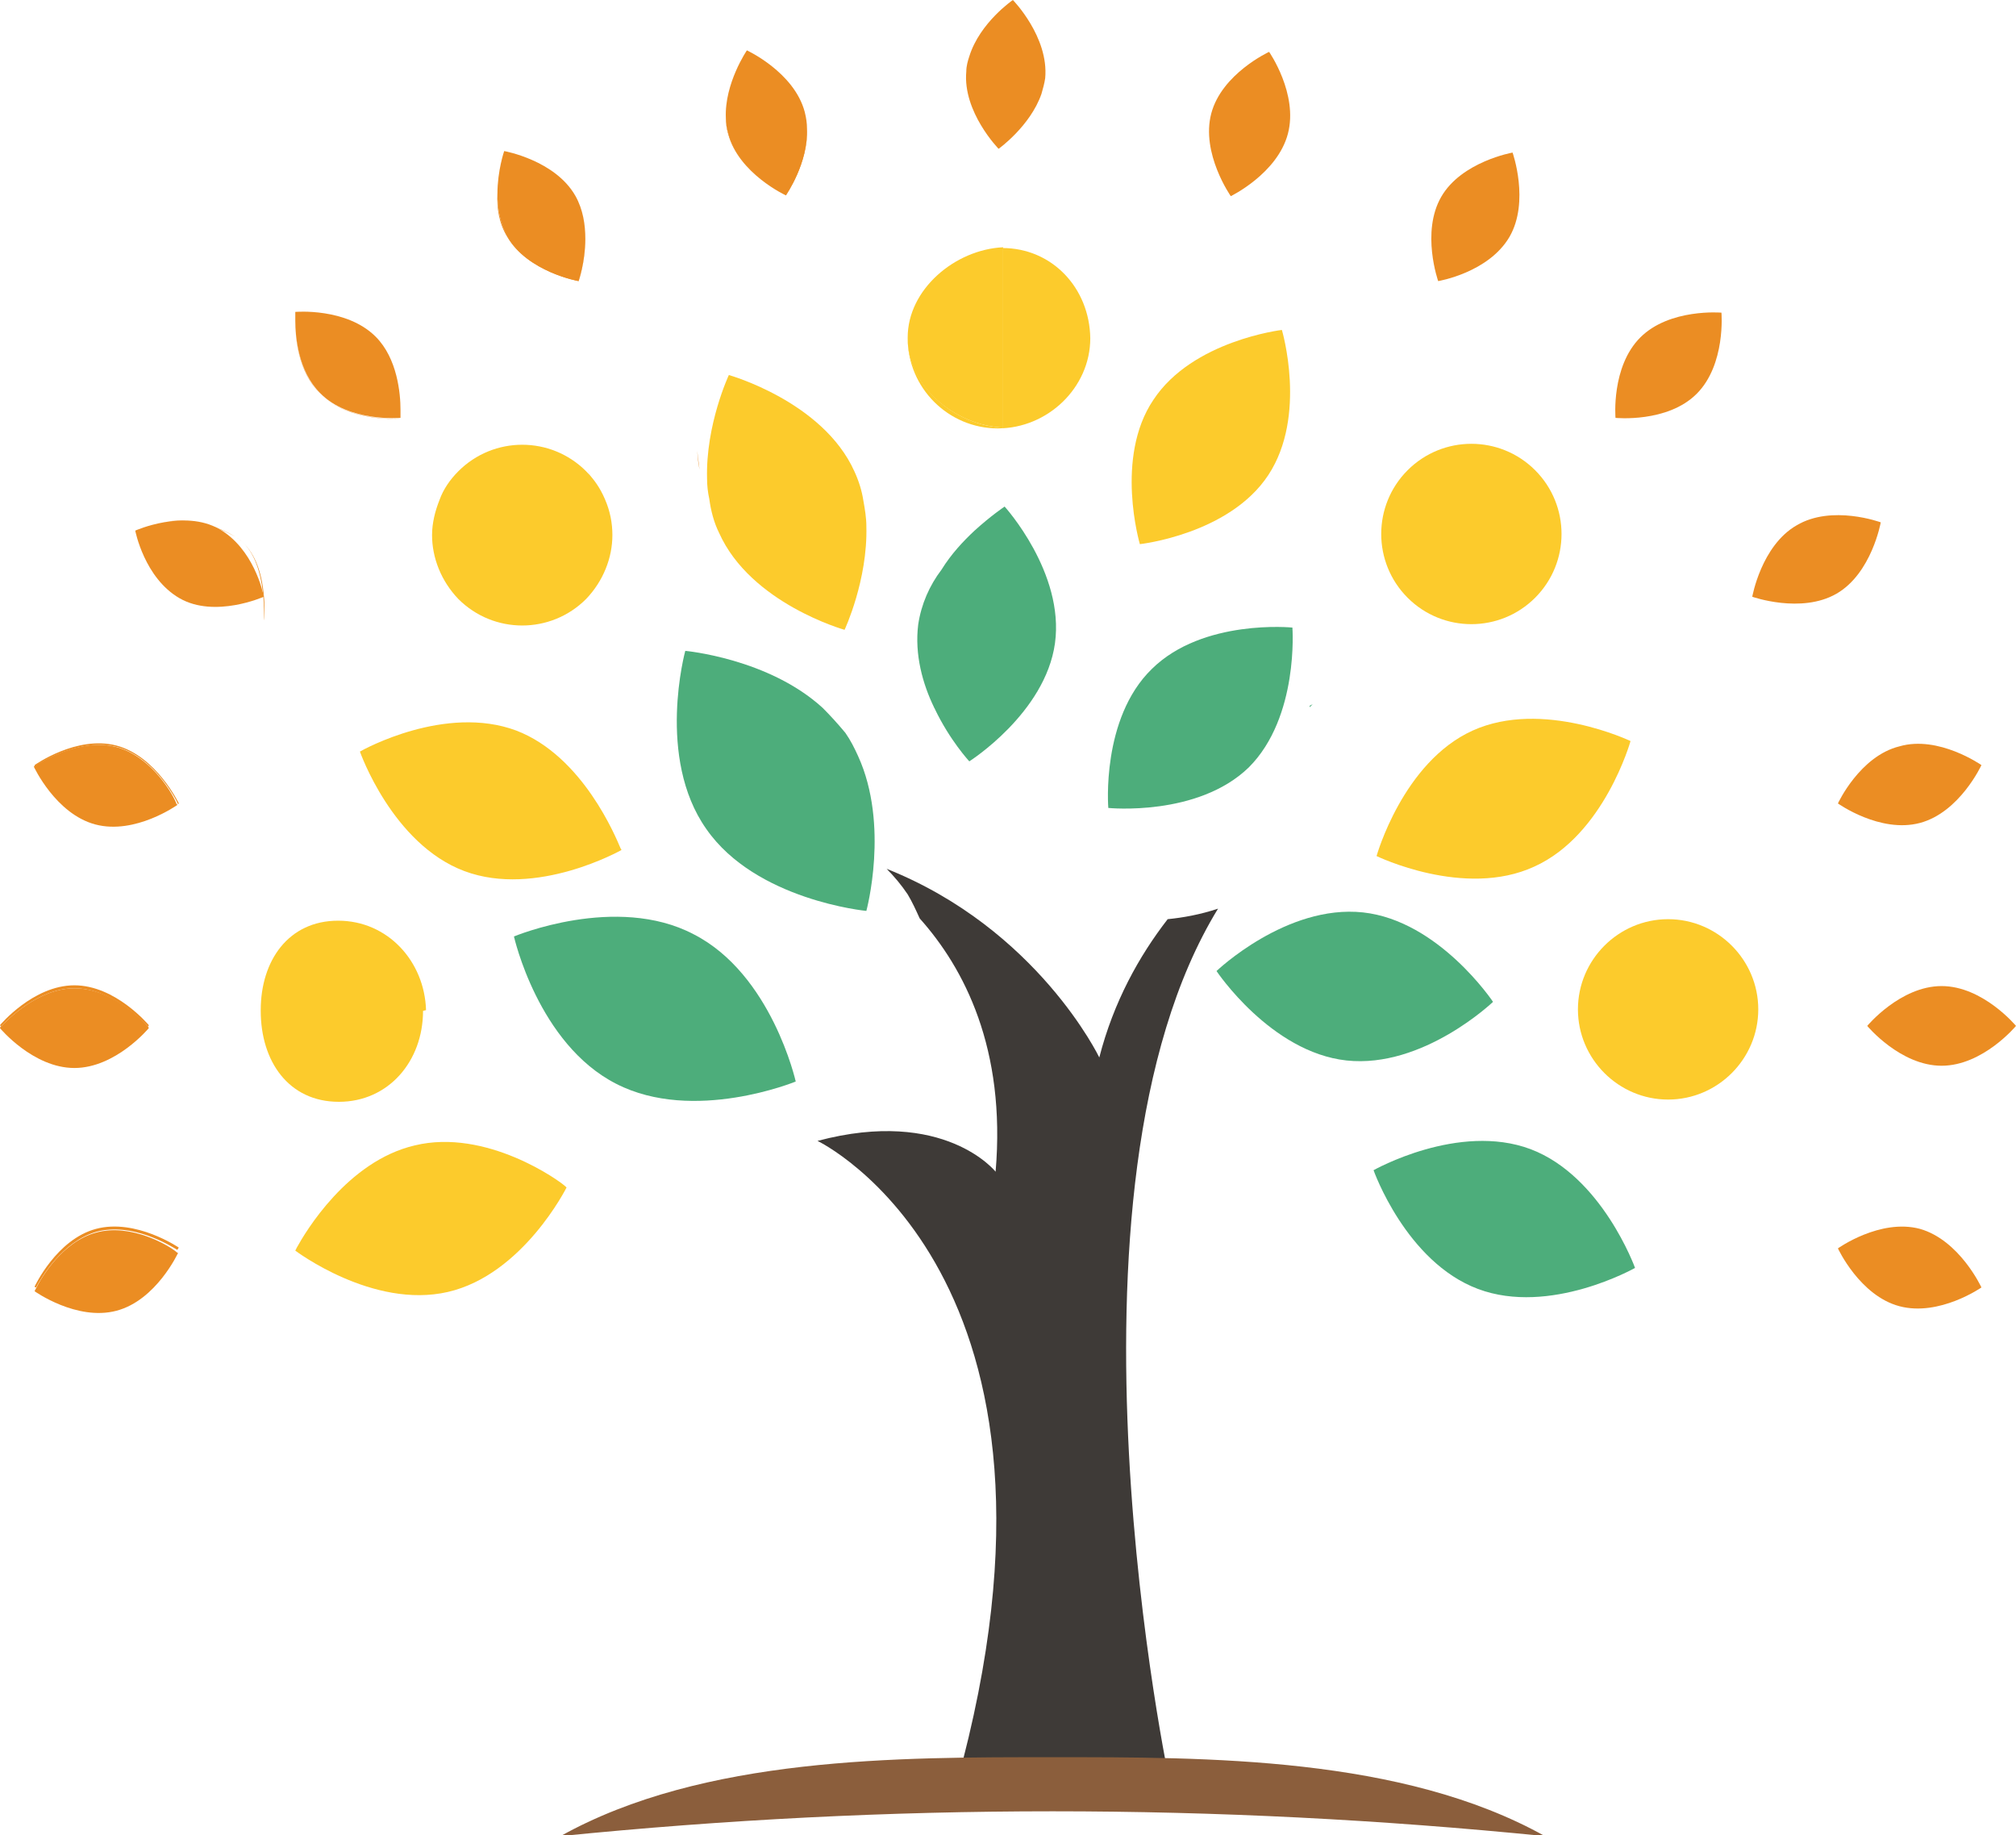 <?xml version="1.0" encoding="utf-8"?>
<!-- Generator: Adobe Illustrator 21.0.0, SVG Export Plug-In . SVG Version: 6.00 Build 0)  -->
<svg version="1.1" id="Layer_1" xmlns="http://www.w3.org/2000/svg" xmlns:xlink="http://www.w3.org/1999/xlink" x="0px" y="0px"
	 viewBox="0 0 268.3 244.2" style="enable-background:new 0 0 268.3 244.2;" xml:space="preserve">
<style type="text/css">
	.st0{fill:#EB8D23;}
	.st1{fill:#4DAD7B;}
	.st2{fill:#FCCB2C;}
	.st3{fill:#3E3A37;}
	.st4{fill:#8B5E3C;}
</style>
<g>
	<g>
		<g>
			<g>
				<path class="st0" d="M96.9,17.8c1.4,5.3,7.7,8.2,7.7,8.2s3-4.3,2.8-9c0.1,4.6-2.8,8.8-2.8,8.8s-6.3-2.9-7.7-8.2
					c-0.2-0.7-0.3-1.3-0.3-2C96.6,16.4,96.7,17.1,96.9,17.8z"/>
				<path class="st0" d="M67.5,31.5c2.7,4.7,9.5,5.9,9.5,5.9s0.9-2.6,0.9-5.7c0,3-0.9,5.6-0.9,5.6s-6.8-1.2-9.5-6
					c-1-1.7-1.3-3.7-1.3-5.6C66.1,27.7,66.4,29.7,67.5,31.5z"/>
				<path class="st0" d="M42.6,52.4c3.9,3.9,10.8,3.3,10.8,3.3s0-0.4,0-1.1c0,0.7,0,1.1,0,1.1S46.4,56.2,42.6,52.4
					c-2.9-3-3.3-7.5-3.3-9.7C39.3,44.8,39.6,49.4,42.6,52.4z"/>
				<path class="st0" d="M31.3,71.4c4.5,2.6,3.7,11.1,3.9,11.1h0C35.1,82.6,36,74.2,31.3,71.4c-4.7-2.8-9.2-2-9.2-2s0,0,0,0
					C22.1,69.4,26.5,68.7,31.3,71.4z"/>
				<path class="st0" d="M15.5,99.2c-5.3-1.4-10.9,2.6-10.9,2.6s0,0.1,0.1,0.1c0.6-0.4,5.9-3.8,10.9-2.5c4.8,1.3,7.7,6.7,8.1,7.6
					c0,0,0.1-0.1,0.1-0.1S20.8,100.6,15.5,99.2z"/>
				<path class="st0" d="M9.9,131.5c4.9,0,9,4.3,9.8,5.1c0.1-0.1,0.1-0.2,0.1-0.2s-4.4-5.3-9.9-5.3c-5.5,0-9.9,5.3-9.9,5.3
					s0.1,0.1,0.1,0.2C0.9,135.8,5,131.5,9.9,131.5z"/>
				<path class="st0" d="M12.8,163.5c-5.3,1.4-8.2,7.7-8.2,7.7s0.1,0.1,0.2,0.1c0.7-1.3,3.5-6.1,8-7.4c4.8-1.3,9.8,1.8,10.8,2.4
					c0.1-0.2,0.2-0.3,0.2-0.3S18.1,162.1,12.8,163.5z"/>
				<path class="st0" d="M255.5,163.5c-5.3-1.4-10.9,2.6-10.9,2.6s2.9,6.3,8.2,7.7c5.3,1.4,10.9-2.5,10.9-2.5S260.8,165,255.5,163.5
					z"/>
				<path class="st0" d="M248.5,136.5c0,0,4.4,5.3,9.9,5.3c5.5,0,9.9-5.3,9.9-5.3s-4.4-5.3-9.9-5.3
					C252.9,131.2,248.5,136.5,248.5,136.5z"/>
				<path class="st0" d="M244.6,106.9c0,0,5.6,4,10.9,2.6c5.3-1.4,8.2-7.7,8.2-7.7s-5.7-4-10.9-2.5
					C247.5,100.6,244.6,106.9,244.6,106.9z"/>
				<path class="st0" d="M244.4,79c4.7-2.7,5.9-9.5,5.9-9.5s-6.5-2.4-11.2,0.4c-4.7,2.7-5.9,9.5-5.9,9.5S239.7,81.7,244.4,79z"/>
				<path class="st0" d="M225.8,52.4c3.9-3.9,3.3-10.8,3.3-10.8s-6.9-0.6-10.8,3.3c-3.9,3.9-3.3,10.7-3.3,10.7
					S221.9,56.3,225.8,52.4z"/>
				<path class="st0" d="M200.9,31.5c2.7-4.7,0.4-11.2,0.4-11.2s-6.8,1.2-9.5,5.9c-2.7,4.7-0.4,11.2-0.4,11.2S198.1,36.3,200.9,31.5
					z"/>
				<path class="st0" d="M171.4,17.8c1.4-5.3-2.5-10.9-2.5-10.9s-6.3,2.9-7.7,8.2c-1.4,5.3,2.6,11,2.6,11S170,23.1,171.4,17.8z"/>
				<path class="st0" d="M115.1,62.7c0.2,1.2,0.4,2.4,0.4,3.6C115.5,65.1,115.3,63.9,115.1,62.7z"/>
				<path class="st0" d="M93.1,62.5c-0.1-1-0.3-1.9-0.3-2.9C92.8,60.6,92.9,61.5,93.1,62.5z"/>
				<path class="st0" d="M78.2,62.4c0.7,1.6,1.1,3.4,1.1,5.1C79.3,65.8,78.9,64.1,78.2,62.4z"/>
				<path class="st0" d="M104.6,25.9c0,0,3-4.2,2.8-8.8c0-0.7-0.1-1.4-0.3-2.2c-1.4-5.3-7.7-8.2-7.7-8.2s-3,4.4-2.8,9
					c0,0.7,0.1,1.3,0.3,2C98.3,23,104.6,25.9,104.6,25.9z"/>
				<path class="st0" d="M77,37.4c0,0,0.9-2.5,0.9-5.6c0-1.9-0.3-3.9-1.3-5.7c-2.7-4.8-9.5-6-9.5-6s-0.9,2.6-0.9,5.7
					c0,1.8,0.3,3.8,1.3,5.6C70.2,36.2,77,37.4,77,37.4z"/>
				<path class="st0" d="M53.3,55.6c0,0,0-0.4,0-1.1c0-2.1-0.4-6.8-3.3-9.7c-3.9-3.9-10.7-3.3-10.7-3.3s0,0.4,0,1.2
					c0,2.1,0.4,6.7,3.3,9.6C46.4,56.2,53.3,55.6,53.3,55.6z"/>
				<path class="st0" d="M35.1,79.4C35.1,79.4,35.1,79.4,35.1,79.4c-0.1-0.7-1.4-6.4-5.9-9C24.5,67.7,18,70.6,18,70.6h0
					c0,0,1.2,6.3,5.9,9C28.6,82.3,35.1,79.4,35.1,79.4z"/>
				<path class="st0" d="M15.5,99.4c-5-1.3-10.2,2.1-10.9,2.5c0,0-0.1,0.1-0.1,0.1s2.9,6.3,8.2,7.7c5.3,1.4,10.9-2.6,10.9-2.6
					s0-0.1-0.1-0.1C23.2,106,20.3,100.7,15.5,99.4z"/>
				<path class="st0" d="M9.9,142.1c5.5,0,9.9-5.3,9.9-5.3s0-0.1-0.1-0.2c-0.8-0.9-4.8-5.1-9.8-5.1c-4.9,0-9,4.3-9.8,5.1
					c-0.1,0.1-0.1,0.2-0.1,0.2S4.4,142.1,9.9,142.1z"/>
				<path class="st0" d="M12.8,164c-4.5,1.2-7.3,6-8,7.4c-0.1,0.2-0.2,0.4-0.2,0.4s5.6,4,10.9,2.6c5.3-1.4,8.2-7.7,8.2-7.7
					s-0.1,0-0.2-0.1C22.6,165.8,17.5,162.7,12.8,164z"/>
				<path class="st0" d="M132.9,19.8c0,0,4.2-3,5.7-7.3c0.2-0.7,0.4-1.4,0.5-2.1c0.5-5.5-4.3-10.4-4.3-10.4s-4.4,3-5.8,7.5
					c-0.2,0.6-0.4,1.3-0.4,2C128.1,14.9,132.9,19.8,132.9,19.8z"/>
			</g>
		</g>
	</g>
	<g>
		<g>
			<g>
				<path class="st1" d="M174.7,93.7c0,0-0.2,0.1-0.4,0.2c0,0.1,0,0.1,0,0.2C174.4,94,174.5,93.9,174.7,93.7z"/>
				<path class="st1" d="M68.4,124.6c0,0,3.2,14.3,13.6,19.6c10.3,5.3,23.9-0.3,23.9-0.3s-3.2-14.3-13.6-19.6
					C82,118.9,68.4,124.6,68.4,124.6z"/>
				<path class="st1" d="M109.5,94.2c-7.2-6.6-18.3-7.6-18.3-7.6s-3.9,14.2,2.8,23.7c6.6,9.5,21.3,10.9,21.3,10.9s3.1-11.4-1.1-20.6
					c-0.5-1.1-1-2.1-1.7-3.1C111.5,96.3,110.5,95.2,109.5,94.2z"/>
				<path class="st1" d="M122.2,83.1c-0.5,4,0.6,7.9,2.1,11c0,0.1,0.1,0.1,0.1,0.2c2,4.2,4.6,7,4.6,7s10.1-6.4,11.4-15.7
					c1.3-9.4-6.7-18.2-6.7-18.2s-1.8,1.2-4,3.2c-1.5,1.4-3.1,3.1-4.4,5.2C123.7,77.9,122.6,80.4,122.2,83.1z"/>
				<path class="st1" d="M172,83.5c0,0-11.9-1.2-18.7,5.5c-6.8,6.6-5.8,18.5-5.8,18.5s11.9,1.2,18.7-5.4
					C172.9,95.4,172,83.5,172,83.5z"/>
			</g>
		</g>
		<path class="st1" d="M203.7,152.9c-9.6-3.6-20.9,2.8-20.9,2.8s4.3,12.2,13.9,15.8c9.6,3.6,20.9-2.8,20.9-2.8
			S213.2,156.5,203.7,152.9z"/>
		<path class="st2" d="M204.2,115.3c9.3-4.2,12.8-16.7,12.8-16.7s-11.7-5.6-21-1.4c-9.3,4.2-12.8,16.7-12.8,16.7
			S194.9,119.6,204.2,115.3z"/>
		<path class="st1" d="M161.9,129.2c0,0,7.2,10.8,17.3,11.9c10.2,1.1,19.5-7.8,19.5-7.8s-7.2-10.8-17.3-11.9
			C171.2,120.3,161.9,129.2,161.9,129.2z"/>
		<path class="st2" d="M133.4,33c-0.2,0,0.1,0,0.1,0v23.9c-6.4-0.3-12.7-5.5-12.7-12c0,0,0,0,0,0.1c0,6.6,5.4,12,12,12
			c6.6,0,12.3-5.4,12.3-12C145,38.3,140,33,133.4,33z"/>
		<path class="st2" d="M222,122.3c-6.6,0-12,5.4-12,12c0,6.6,5.4,12,12,12c6.6,0,12-5.4,12-12C234,127.7,228.6,122.3,222,122.3z"/>
		<ellipse transform="matrix(0.707 -0.707 0.707 0.707 7.05 159.282)" class="st2" cx="195.9" cy="71.1" rx="12" ry="12"/>
		<path class="st2" d="M113.7,62.7C109.5,53.4,97,49.9,97,49.9s-3.1,6.6-2.9,13.8c0,0.9,0.1,1.8,0.3,2.7c0.2,1.5,0.6,3.1,1.3,4.5
			c4.2,9.4,16.7,12.9,16.7,12.9s3.1-6.6,2.9-13.8c0-1.1-0.2-2.3-0.4-3.4C114.7,65.3,114.3,64,113.7,62.7z"/>
		<path class="st2" d="M68.7,97.2c-9.4-3.5-20.3,2.5-20.8,2.8c0,0,0,0,0,0s4.3,12.3,13.9,15.9c9.6,3.6,20.9-2.8,20.9-2.8
			s0-0.1-0.1-0.2C82,111.5,77.6,100.6,68.7,97.2z"/>
		<path class="st2" d="M55.2,152.4c-9,2.1-14.6,11.6-15.7,13.6c-0.1,0.2-0.2,0.4-0.2,0.4s10.3,7.8,20.3,5.5
			c10-2.3,15.8-13.9,15.8-13.9s0,0-0.1-0.1C74.5,157.1,64.7,150.1,55.2,152.4z"/>
		<path class="st2" d="M133.5,56.9V33v-0.1c-6.4,0.3-12.7,5.6-12.7,12c0,0,0,0,0,0C120.7,51.4,127.1,56.6,133.5,56.9z"/>
		<path class="st2" d="M61,79.7c4.7,4.7,12.3,4.7,17,0c2.3-2.4,3.5-5.5,3.5-8.5c0-1.6-0.3-3.2-1-4.8c-0.6-1.4-1.4-2.6-2.5-3.7
			c-4.7-4.7-12.3-4.7-17,0c-1.1,1.1-2,2.4-2.5,3.8c-0.6,1.5-1,3.1-1,4.7C57.5,74.2,58.7,77.3,61,79.7z"/>
		<path class="st2" d="M45,122.5c-6.6,0-10.3,5.3-10.3,11.9c0,0.1,0,0.1,0,0.1c0,6.7,3.7,12.1,10.4,12.1c6.6,0,11.2-5.4,11.2-12.1
			c0,0,0.4-0.1,0.4-0.1C56.5,127.9,51.6,122.5,45,122.5z"/>
	</g>
	<path class="st2" d="M151.7,72.4c0,0,11.9-1.3,17.1-9.2c5.2-7.9,1.8-19.3,1.8-19.3s-11.9,1.4-17.1,9.3
		C148.3,60.9,151.7,72.4,151.7,72.4z"/>
	<path class="st3" d="M162.1,120.9c-2.4,0.8-4.7,1.2-6.7,1.4c-3.8,4.9-7.2,11-9.1,18.4c0,0-8.2-17.1-28.3-25.1c1,1,2,2.2,2.8,3.4
		c0.6,1,1.1,2.1,1.6,3.2c5.9,6.6,11.5,17.3,10.1,33.7c0,0-6.8-8.6-23.7-4.1c0,0,37.3,17.8,18.5,85.6c0,0,14.8,3.4,28.5,0.3
		C155.7,237.7,139,158.6,162.1,120.9z"/>
	<g>
		<g>
			<path class="st4" d="M140.1,233.8c-20.5,0-46.5-0.1-65.5,10.5c43.8-4.4,87.2-4.4,131,0C186.6,233.7,160.6,233.8,140.1,233.8z"/>
		</g>
	</g>
</g>
</svg>
